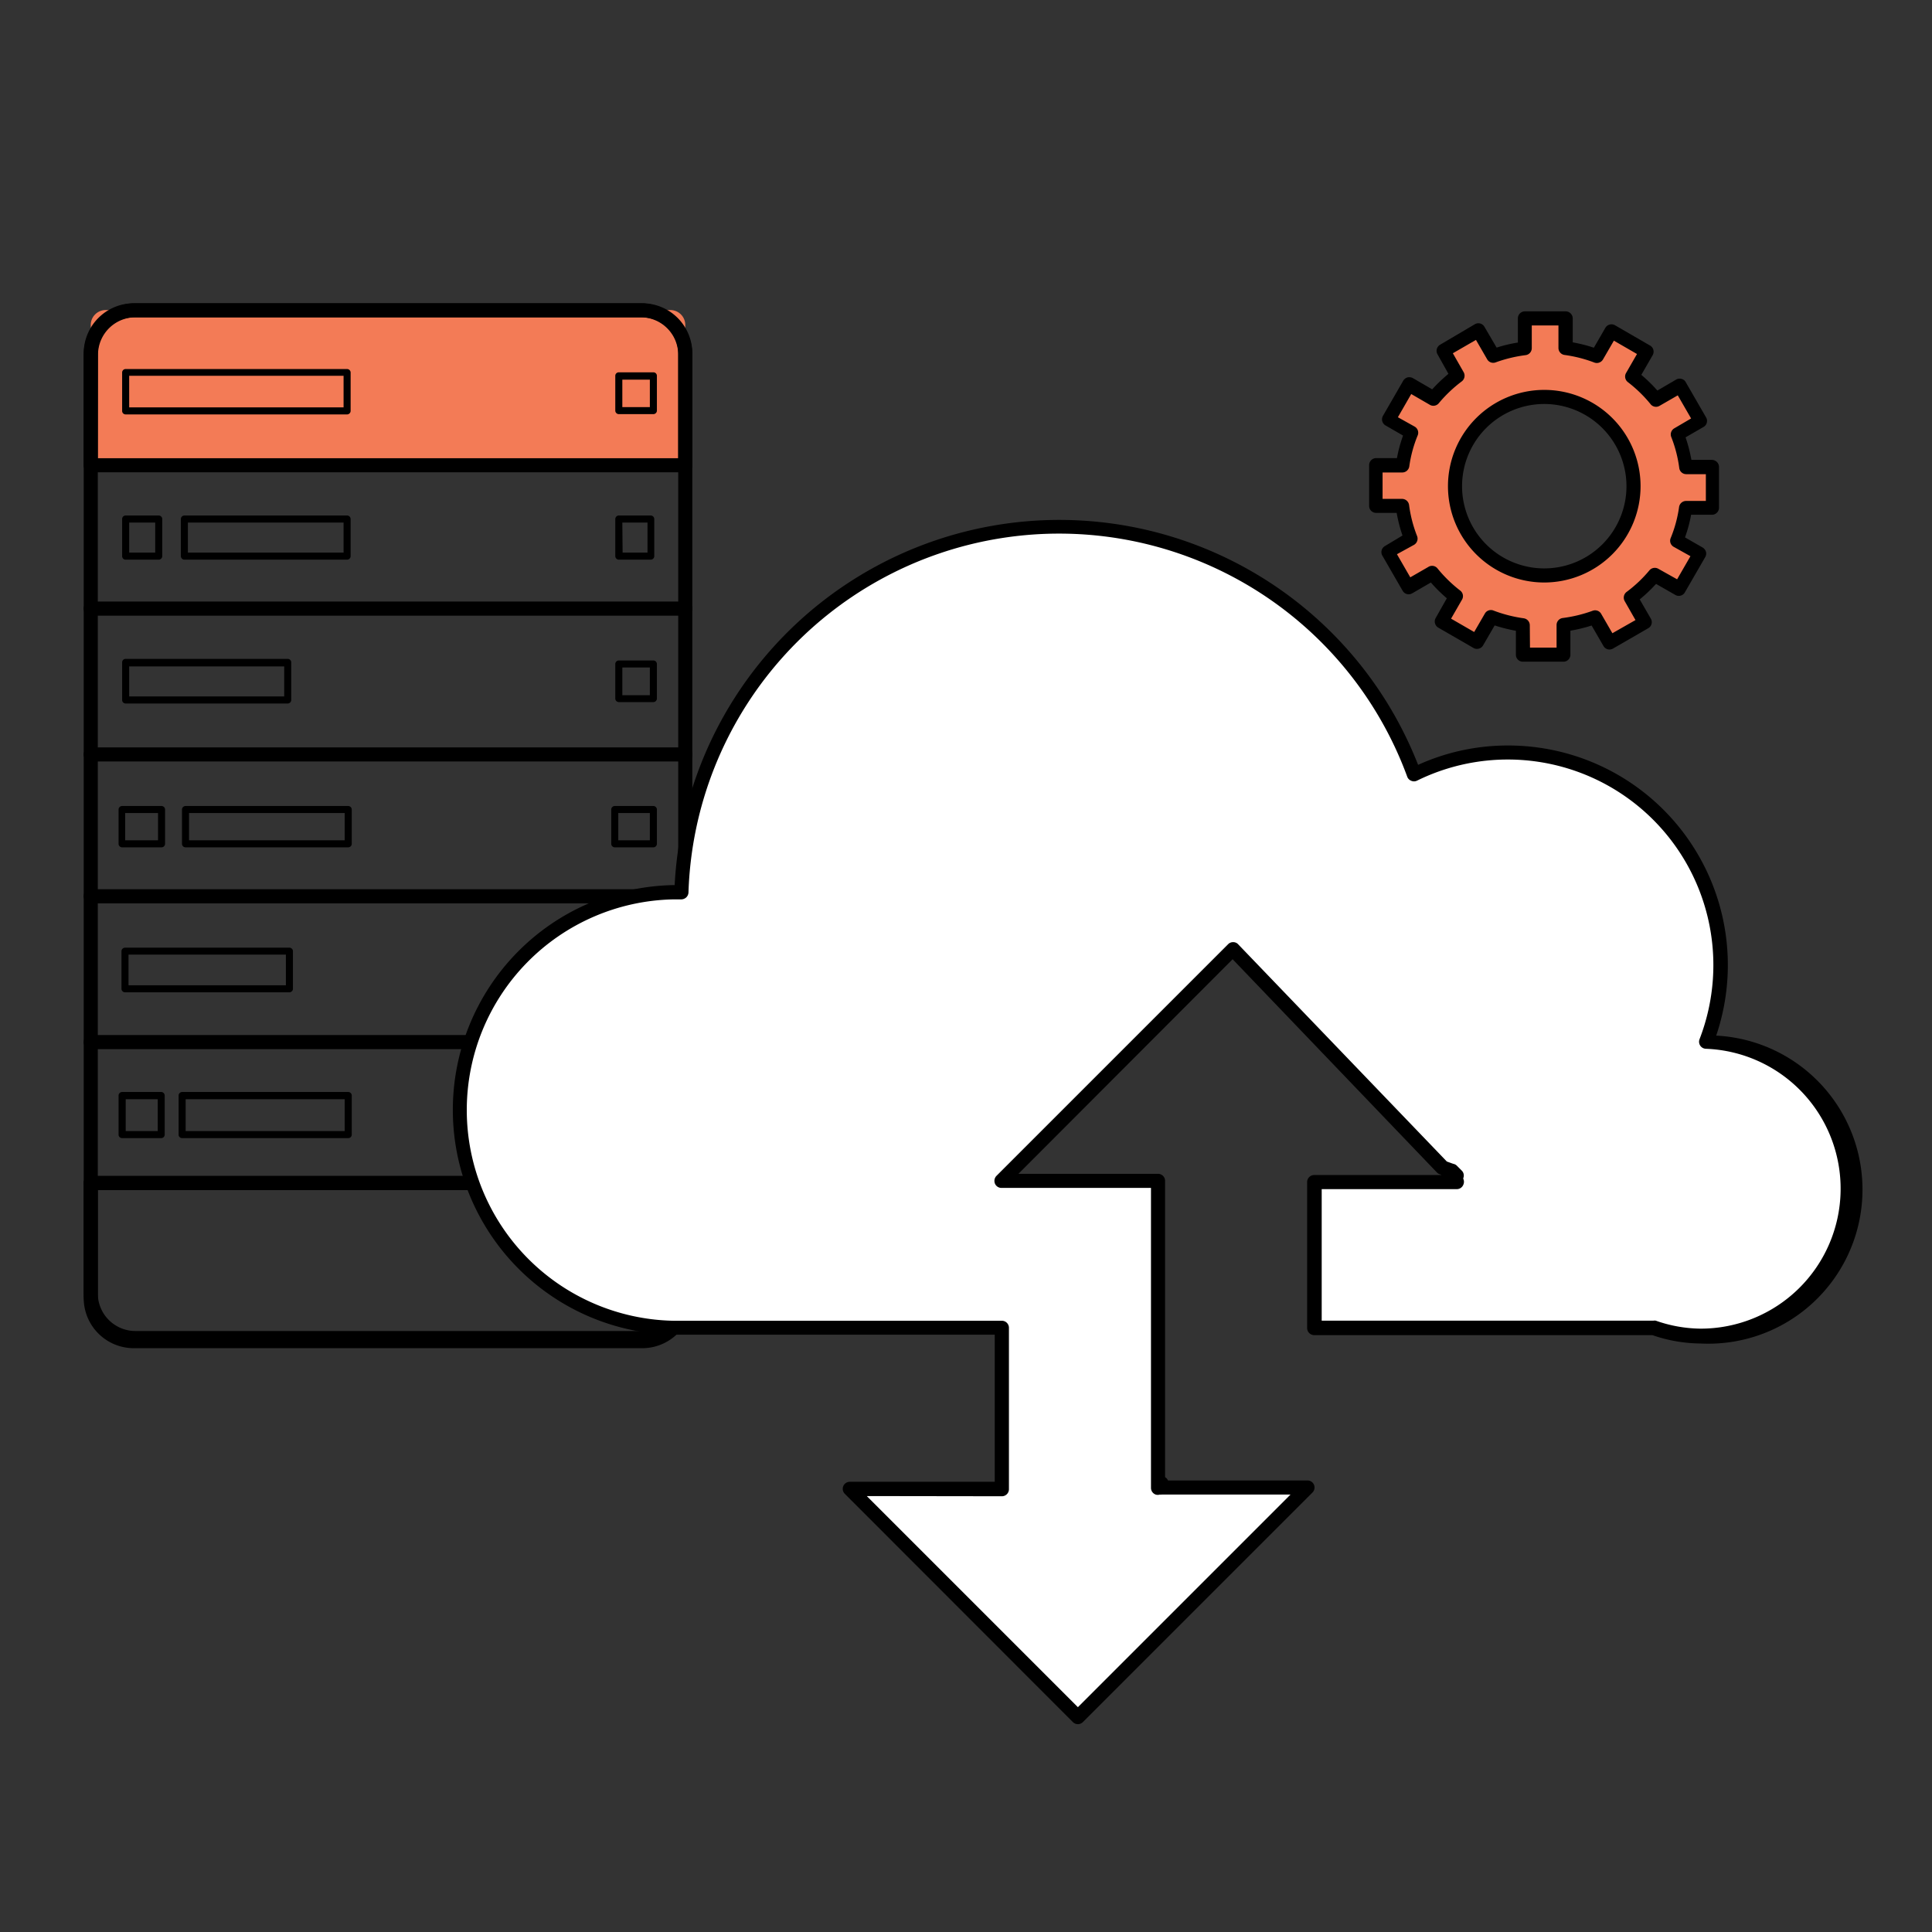 <svg id="Layer_1" data-name="Layer 1" xmlns="http://www.w3.org/2000/svg" viewBox="0 0 205.64 205.64"><rect x="0" y="0" width="205.64" height="205.64" fill="#333333" stroke="none"/><defs><style>.cls-1{fill:#f37b56;}.cls-2{fill:#fff;}</style></defs><title>logo_Server</title><path class="cls-1" d="M11.25,33h60.1a1.59,1.59,0,0,1,1.59,1.59v14.9a0,0,0,0,1,0,0H9.66a0,0,0,0,1,0,0V34.62A1.59,1.59,0,0,1,11.25,33Z"/><path d="M72.94,50.27H9.66a.74.74,0,0,1-.75-.75V37.8a5.52,5.52,0,0,1,5.52-5.52H68.17a5.53,5.53,0,0,1,5.52,5.52V49.52A.75.75,0,0,1,72.94,50.27Zm-62.53-1.5H72.19v-11a4,4,0,0,0-4-4H14.43a4,4,0,0,0-4,4Z"/><path d="M68.17,143.16H14.43a5.52,5.52,0,0,1-5.52-5.52V125.92a.75.75,0,0,1,.75-.75H72.94a.76.76,0,0,1,.75.75v11.72A5.52,5.52,0,0,1,68.17,143.16ZM10.41,126.67v11a4,4,0,0,0,4,4H68.17a4,4,0,0,0,4-4v-11Z"/><path d="M68.36,143.5H14.23a5.33,5.33,0,0,1-5.32-5.32V37.61a5.33,5.33,0,0,1,5.32-5.33H68.36a5.33,5.33,0,0,1,5.33,5.33V138.18A5.33,5.33,0,0,1,68.36,143.5ZM14.23,33.78a3.83,3.83,0,0,0-3.82,3.83V138.18A3.82,3.82,0,0,0,14.23,142H68.36a3.83,3.83,0,0,0,3.83-3.82V37.61a3.84,3.84,0,0,0-3.83-3.83Z"/><path d="M72.94,65.53H9.66a.75.75,0,1,1,0-1.5H72.94a.75.75,0,0,1,0,1.5Z"/><path d="M72.94,81.05H9.66a.75.75,0,1,1,0-1.5H72.94a.75.75,0,0,1,0,1.5Z"/><path d="M72.94,96.15H9.66a.75.75,0,1,1,0-1.5H72.94a.75.75,0,0,1,0,1.5Z"/><path d="M72.94,111.67H9.66a.75.75,0,1,1,0-1.5H72.94a.75.75,0,0,1,0,1.5Z"/><path d="M72.94,126.67H9.66a.75.75,0,0,1,0-1.5H72.94a.75.75,0,0,1,0,1.5Z"/><path d="M16.89,59.57H13.37a.37.37,0,0,1-.37-.38V55.24a.37.37,0,0,1,.37-.37h3.52a.38.38,0,0,1,.38.37v3.95A.38.38,0,0,1,16.89,59.57Zm-3.14-.75h2.77v-3.2H13.75Z"/><path d="M36.94,59.57H19.63a.38.38,0,0,1-.38-.38V55.24a.38.38,0,0,1,.38-.37H36.94a.38.38,0,0,1,.38.37v3.95A.38.38,0,0,1,36.94,59.57ZM20,58.82H36.57v-3.2H20Z"/><path d="M69.27,59.57H65.86a.38.38,0,0,1-.37-.38V55.24a.38.38,0,0,1,.37-.37h3.41a.38.38,0,0,1,.37.37v3.95A.38.38,0,0,1,69.27,59.57Zm-3-.75h2.65v-3.2H66.24Z"/><path d="M69.54,74.73H65.86a.38.38,0,0,1-.37-.38V70.68a.38.38,0,0,1,.37-.38h3.68a.38.38,0,0,1,.38.38v3.67A.38.38,0,0,1,69.54,74.73ZM66.24,74h2.93V71.05H66.24Z"/><path d="M30.62,74.88H13.37A.37.37,0,0,1,13,74.5v-4a.37.37,0,0,1,.37-.37H30.62a.38.38,0,0,1,.38.37v4A.38.38,0,0,1,30.62,74.88Zm-16.87-.75h16.5v-3.2H13.75Z"/><path d="M17.2,90.19H13a.38.38,0,0,1-.38-.38V86.17a.38.38,0,0,1,.38-.38H17.2a.38.38,0,0,1,.37.38v3.64A.38.38,0,0,1,17.2,90.19Zm-3.88-.75h3.5v-2.9h-3.5Z"/><path d="M37.07,90.19H19.75a.38.38,0,0,1-.38-.38V86.17a.38.38,0,0,1,.38-.38H37.07a.38.38,0,0,1,.37.38v3.64A.38.38,0,0,1,37.07,90.19Zm-16.95-.75H36.69v-2.9H20.12Z"/><path d="M69.54,90.19h-4.1a.38.38,0,0,1-.38-.38V86.17a.38.38,0,0,1,.38-.38h4.1a.38.38,0,0,1,.38.38v3.64A.38.38,0,0,1,69.54,90.19Zm-3.73-.75h3.36v-2.9H65.81Z"/><path d="M30.81,105.62H13.31a.38.38,0,0,1-.38-.37v-4a.38.38,0,0,1,.38-.38h17.5a.38.38,0,0,1,.37.38v4A.38.38,0,0,1,30.81,105.62Zm-17.13-.75H30.43v-3.26H13.68Z"/><path d="M17.17,121.14H13a.37.37,0,0,1-.38-.37v-4.16a.38.38,0,0,1,.38-.38h4.16a.38.38,0,0,1,.37.38v4.16A.37.37,0,0,1,17.17,121.14Zm-3.79-.75h3.41V117H13.38Z"/><path d="M37.07,121.14H19.39a.37.37,0,0,1-.38-.37v-4.16a.38.38,0,0,1,.38-.38H37.07a.38.38,0,0,1,.37.38v4.16A.37.37,0,0,1,37.07,121.14Zm-17.31-.75H36.69V117H19.76Z"/><path d="M36.94,44.11H13.37a.37.37,0,0,1-.37-.37V39.65a.37.37,0,0,1,.37-.37H36.94a.38.38,0,0,1,.38.37v4.09A.38.38,0,0,1,36.94,44.11Zm-23.19-.75H36.57V40H13.75Z"/><path d="M69.54,44.08H65.86a.38.38,0,0,1-.37-.37V40a.37.37,0,0,1,.37-.37h3.68a.37.37,0,0,1,.38.37v3.68A.38.38,0,0,1,69.54,44.08Zm-3.3-.75h2.93V40.41H66.24Z"/><path class="cls-2" d="M181.63,110.91A22.63,22.63,0,0,0,160.5,80.1a22.45,22.45,0,0,0-10,2.34A40.21,40.21,0,0,0,72.53,95c-.3,0-.59-.05-.89-.05a23.18,23.18,0,0,0,0,46.35h35v17.18H90.45l24.28,24.28,24.44-24.44H123.64v-.45l-.38.45V125.69H106.59L131.26,101l22.28,23.25c.32.11.63.24,1,.33l.51.51h-.67l.67.7H139.93v15.49H176a15.37,15.37,0,0,0,5,.89,15.65,15.65,0,0,0,.59-31.29Z"/><path d="M114.73,183.52a.77.77,0,0,1-.53-.22L89.92,159a.75.75,0,0,1,.53-1.28h15.43V142.06H71.64a23.93,23.93,0,0,1,0-47.85h.17a41,41,0,0,1,79.13-12.8,23.1,23.1,0,0,1,9.56-2.06,23.37,23.37,0,0,1,22.17,30.88A16.4,16.4,0,0,1,181,143a16,16,0,0,1-5.12-.89h-36a.76.76,0,0,1-.75-.75V125.82a.75.75,0,0,1,.75-.75h13.58l-.2-.08a.67.67,0,0,1-.31-.19l-21.75-22.7L108.4,124.94h14.86a.75.75,0,0,1,.75.75v31.54a.71.71,0,0,1,.31.35h14.85a.74.74,0,0,1,.69.46.76.76,0,0,1-.16.82L115.26,183.3A.79.79,0,0,1,114.73,183.52ZM92.26,159.24l22.47,22.47,22.63-22.63H123.64a.58.58,0,0,1-.19,0,.74.74,0,0,1-.44,0,.75.75,0,0,1-.5-.7V126.44H106.59a.75.75,0,0,1-.69-.46.77.77,0,0,1,.16-.82l24.67-24.67a.74.74,0,0,1,.53-.21h0a.72.72,0,0,1,.53.23L154,123.63l.22.08c.17.06.34.13.52.18a.69.69,0,0,1,.33.19l.51.51a.74.74,0,0,1,.17.81l0,.07a.75.75,0,0,1,0,.64.74.74,0,0,1-.69.46H140.68v14H176a.67.67,0,0,1,.24,0,14.74,14.74,0,0,0,4.76.85,14.9,14.9,0,0,0,.56-29.79.75.75,0,0,1-.67-1,21.88,21.88,0,0,0-30.08-27.53.72.72,0,0,1-.61,0,.73.73,0,0,1-.42-.44A39.47,39.47,0,0,0,73.28,95a.77.77,0,0,1-.24.52.8.8,0,0,1-.54.21l-.37,0-.49,0a22.43,22.43,0,0,0,0,44.85h35a.75.75,0,0,1,.75.75v17.18a.75.75,0,0,1-.75.75Z"/><path class="cls-1" d="M182.26,54.06V49.72h-2.82a15,15,0,0,0-.91-3.48L181,44.81l-2.17-3.76-2.57,1.48a15.31,15.31,0,0,0-2.51-2.45l1.53-2.65-3.76-2.17L170,37.93a15.44,15.44,0,0,0-3.34-.85V33.89h-4.34v3.17a15.31,15.31,0,0,0-3.35.8l-1.57-2.71-3.76,2.17L155.15,40a15.39,15.39,0,0,0-2.55,2.42L150,40.87l-2.17,3.76,2.43,1.4a14.54,14.54,0,0,0-.94,3.48h-2.85v4.34h2.82a15.06,15.06,0,0,0,.91,3.49l-2.47,1.43,2.17,3.75,2.56-1.47A15.25,15.25,0,0,0,155,63.49l-1.53,2.66,3.76,2.17,1.54-2.67a15.44,15.44,0,0,0,3.34.85v3.18h4.34V66.52a14.78,14.78,0,0,0,3.35-.81l1.57,2.71,3.76-2.17-1.52-2.62a15.39,15.39,0,0,0,2.55-2.42l2.59,1.5L180.9,59l-2.43-1.41a14.42,14.42,0,0,0,.94-3.48Zm-17.89,7.23a9.5,9.5,0,1,1,9.5-9.5A9.5,9.5,0,0,1,164.37,61.29Z"/><path d="M166.43,70.43H162.1a.74.74,0,0,1-.75-.75V67.14a17.34,17.34,0,0,1-2.26-.57l-1.23,2.12a.71.71,0,0,1-.46.35.73.73,0,0,1-.56-.07l-3.76-2.17a.76.76,0,0,1-.28-1L154,63.68A15.85,15.85,0,0,1,152.3,62l-2,1.16a.74.74,0,0,1-1-.27l-2.17-3.76a.74.74,0,0,1,.27-1L149.28,57a16,16,0,0,1-.62-2.41h-2.18a.74.74,0,0,1-.75-.75V49.51a.75.75,0,0,1,.75-.75h2.21a15.19,15.19,0,0,1,.65-2.4l-1.87-1.08a.75.75,0,0,1-.28-1l2.17-3.76a.78.78,0,0,1,.46-.35.81.81,0,0,1,.57.08l2.05,1.19a17.84,17.84,0,0,1,1.73-1.65L153,37.7a.75.75,0,0,1,.27-1L157,34.5a.74.74,0,0,1,1,.28L159.3,37a15.24,15.24,0,0,1,2.26-.54V33.89a.75.75,0,0,1,.75-.75h4.34a.76.76,0,0,1,.75.75v2.55a16.07,16.07,0,0,1,2.25.57l1.23-2.13a.76.76,0,0,1,1-.27l3.75,2.17a.72.72,0,0,1,.35.45.75.75,0,0,1-.07.57l-1.21,2.1a15.85,15.85,0,0,1,1.71,1.67l2-1.17a.75.75,0,0,1,.57-.07.69.69,0,0,1,.45.35l2.17,3.76a.74.74,0,0,1-.27,1l-1.92,1.11a15.85,15.85,0,0,1,.62,2.4h2.19a.76.76,0,0,1,.75.75v4.34a.75.75,0,0,1-.75.75h-2.22a15,15,0,0,1-.65,2.41l1.88,1.08a.79.79,0,0,1,.35.45.75.75,0,0,1-.08.57l-2.17,3.76a.74.74,0,0,1-1,.27l-2.06-1.18a16.86,16.86,0,0,1-1.74,1.65l1.19,2.06a.74.74,0,0,1-.27,1l-3.76,2.17a.76.76,0,0,1-.57.08.75.75,0,0,1-.45-.35l-1.26-2.18a16.6,16.6,0,0,1-2.26.55v2.51A.74.74,0,0,1,166.43,70.43Zm-3.58-1.5h2.83V66.52a.75.75,0,0,1,.66-.74,14.81,14.81,0,0,0,3.18-.77.74.74,0,0,1,.91.33l1.19,2.06L174.08,66l-1.14-2a.76.76,0,0,1,.2-1,14.1,14.1,0,0,0,2.42-2.29.75.75,0,0,1,.95-.17l2,1.12,1.42-2.46-1.79-1a.74.74,0,0,1-.31-.94,13.57,13.57,0,0,0,.89-3.3.76.76,0,0,1,.75-.64h2.1V50.47h-2.08a.75.75,0,0,1-.75-.64,13.89,13.89,0,0,0-.85-3.31.75.75,0,0,1,.32-.93L180,44.54l-1.42-2.46-1.91,1.1a.74.74,0,0,1-1-.18,14.58,14.58,0,0,0-2.39-2.32.75.75,0,0,1-.19-1l1.15-2-2.46-1.42-1.16,2a.76.76,0,0,1-.92.33,14.21,14.21,0,0,0-3.18-.81.75.75,0,0,1-.64-.74V34.64h-2.84v2.42a.75.75,0,0,1-.65.74,14.76,14.76,0,0,0-3.19.77.74.74,0,0,1-.91-.33l-1.19-2.06-2.46,1.42,1.14,2a.76.76,0,0,1-.2,1,14.56,14.56,0,0,0-2.42,2.3.75.75,0,0,1-1,.17l-1.95-1.13-1.42,2.47,1.79,1a.75.75,0,0,1,.31.95,13.57,13.57,0,0,0-.89,3.3.76.76,0,0,1-.74.63h-2.1V53.1h2.07a.76.76,0,0,1,.75.65,13.93,13.93,0,0,0,.85,3.3.76.76,0,0,1-.32.94l-1.82,1,1.42,2.46,1.91-1.1a.74.74,0,0,1,1,.17,14.63,14.63,0,0,0,2.39,2.33.74.74,0,0,1,.19,1l-1.15,2,2.46,1.42,1.16-2A.74.74,0,0,1,159,65a14.77,14.77,0,0,0,3.18.81.75.75,0,0,1,.65.74ZM164.37,62a10.25,10.25,0,1,1,10.25-10.25A10.26,10.26,0,0,1,164.37,62Zm0-19a8.75,8.75,0,1,0,8.75,8.75A8.76,8.76,0,0,0,164.37,43Z"/></svg>